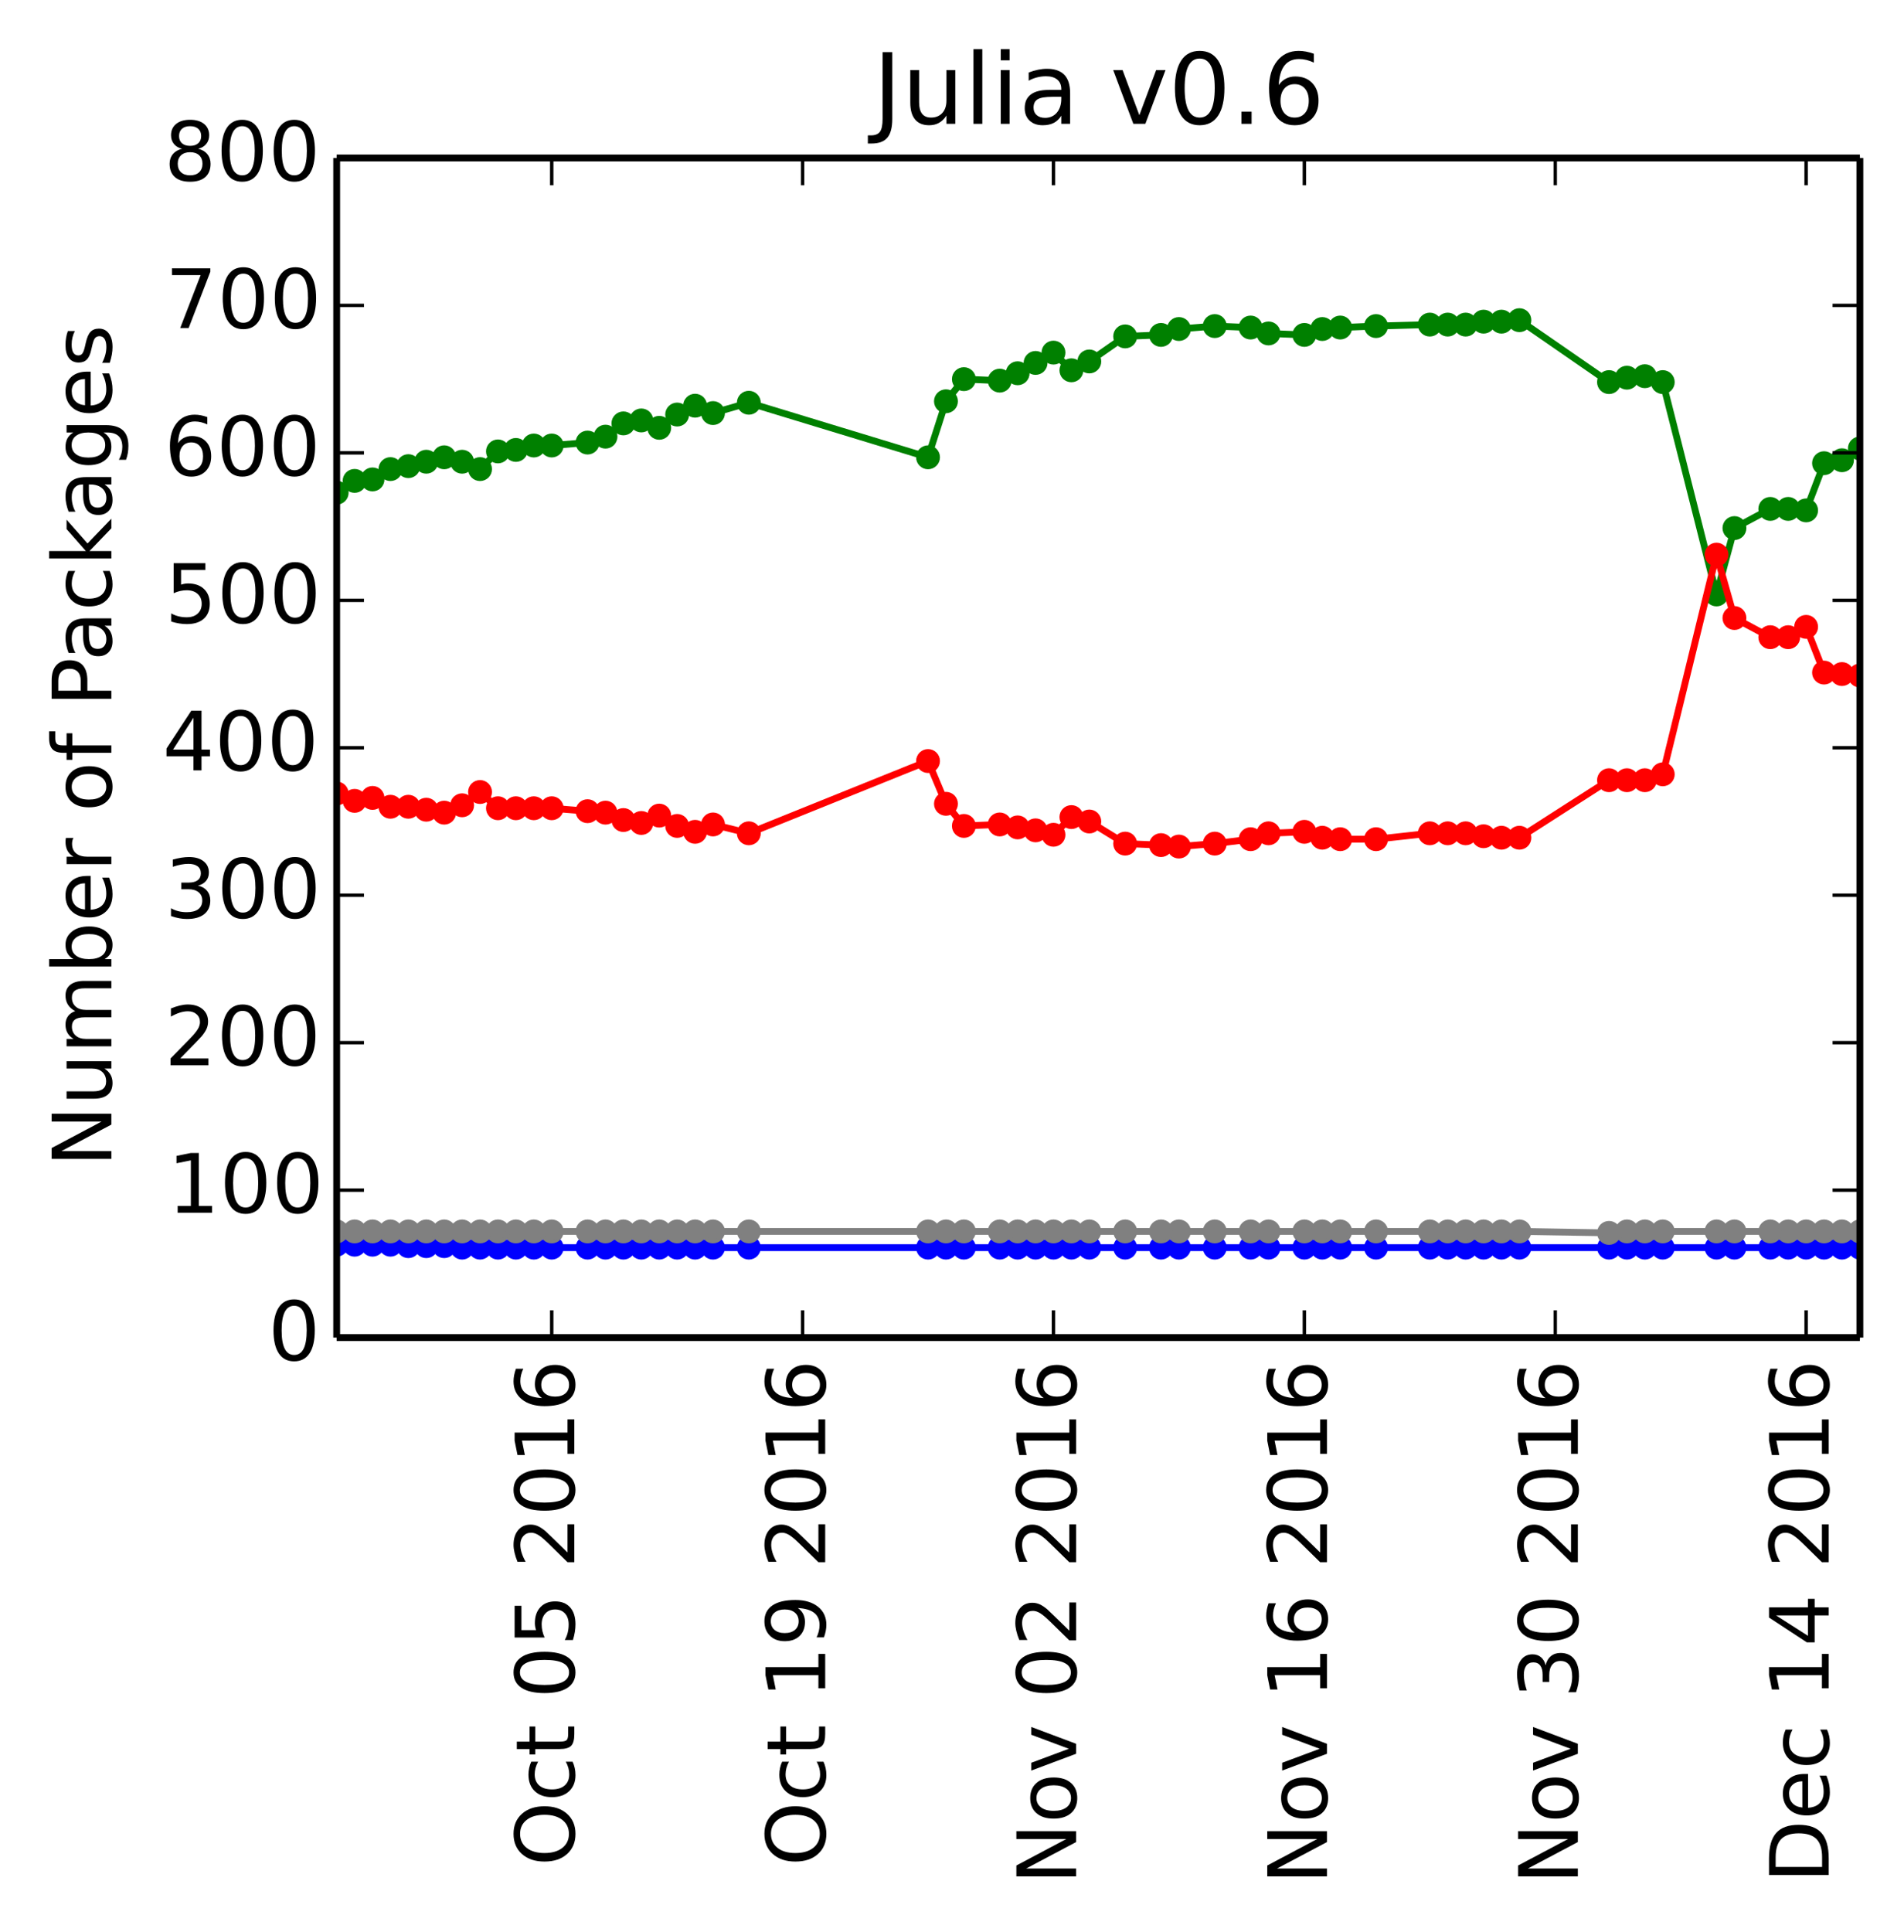 <?xml version="1.0" encoding="utf-8" standalone="no"?>
<!DOCTYPE svg PUBLIC "-//W3C//DTD SVG 1.1//EN"
  "http://www.w3.org/Graphics/SVG/1.1/DTD/svg11.dtd">
<!-- Created with matplotlib (http://matplotlib.org/) -->
<svg height="283pt" version="1.1" viewBox="0 0 279 283" width="279pt" xmlns="http://www.w3.org/2000/svg" xmlns:xlink="http://www.w3.org/1999/xlink">
 <defs>
  <style type="text/css">
*{stroke-linecap:butt;stroke-linejoin:round;}
  </style>
 </defs>
 <g id="figure_1">
  <g id="patch_1">
   <path d="
M0 283.246
L279.735 283.246
L279.735 0
L0 0
z
" style="fill:#ffffff;"/>
  </g>
  <g id="axes_1">
   <g id="patch_2">
    <path d="
M49.335 195.942
L272.535 195.942
L272.535 23.142
L49.335 23.142
z
" style="fill:#ffffff;"/>
   </g>
   <g id="line2d_1"/>
   <g id="line2d_2"/>
   <g id="line2d_3"/>
   <g id="line2d_4"/>
   <g id="line2d_5"/>
   <g id="line2d_6">
    <path clip-path="url(#pa554cd70c2)" d="
M272.535 65.694
L269.909 67.422
L267.283 67.854
L264.657 74.766
L262.031 74.55
L259.406 74.55
L254.154 77.358
L251.528 87.078
L243.65 55.974
L241.024 55.11
L238.399 55.326
L235.773 55.974
L222.643 46.902
L220.017 47.118
L217.391 47.118
L214.766 47.55
L212.14 47.55
L209.514 47.55
L201.636 47.766
L196.384 47.982
L193.759 48.198
L191.133 49.062
L185.881 48.846
L183.255 47.982
L178.003 47.766
L172.751 48.198
L170.126 49.062
L164.874 49.278
L159.622 52.95
L156.996 54.246
L154.37 51.654
L151.744 53.166
L149.119 54.678
L146.493 55.758
L141.241 55.542
L138.615 58.782
L135.989 66.99
L109.73 58.998
L104.479 60.51
L101.853 59.43
L99.227 60.726
L96.601 62.67
L93.975 61.59
L91.349 62.022
L88.723 63.966
L86.097 64.83
L80.846 65.262
L78.22 65.262
L75.594 65.91
L72.968 66.126
L70.342 68.718
L67.716 67.638
L65.09 66.99
L62.464 67.638
L59.839 68.286
L57.213 68.718
L54.587 70.23
L51.961 70.446
L49.335 72.174" style="fill:none;stroke:#008000;stroke-linecap:square;"/>
    <defs>
     <path d="
M0 1.5
C0.398 1.5 0.779 1.342 1.061 1.061
C1.342 0.779 1.5 0.398 1.5 0
C1.5 -0.398 1.342 -0.779 1.061 -1.061
C0.779 -1.342 0.398 -1.5 0 -1.5
C-0.398 -1.5 -0.779 -1.342 -1.061 -1.061
C-1.342 -0.779 -1.5 -0.398 -1.5 0
C-1.5 0.398 -1.342 0.779 -1.061 1.061
C-0.779 1.342 -0.398 1.5 0 1.5
z
" id="mb0b177905e" style="stroke:#008000;stroke-width:0.5;"/>
    </defs>
    <g clip-path="url(#pa554cd70c2)">
     <use style="fill:#008000;stroke:#008000;stroke-width:0.5;" x="272.535" xlink:href="#mb0b177905e" y="65.694"/>
     <use style="fill:#008000;stroke:#008000;stroke-width:0.5;" x="269.909" xlink:href="#mb0b177905e" y="67.422"/>
     <use style="fill:#008000;stroke:#008000;stroke-width:0.5;" x="267.283" xlink:href="#mb0b177905e" y="67.854"/>
     <use style="fill:#008000;stroke:#008000;stroke-width:0.5;" x="264.657" xlink:href="#mb0b177905e" y="74.766"/>
     <use style="fill:#008000;stroke:#008000;stroke-width:0.5;" x="262.031" xlink:href="#mb0b177905e" y="74.55"/>
     <use style="fill:#008000;stroke:#008000;stroke-width:0.5;" x="259.406" xlink:href="#mb0b177905e" y="74.55"/>
     <use style="fill:#008000;stroke:#008000;stroke-width:0.5;" x="254.154" xlink:href="#mb0b177905e" y="77.358"/>
     <use style="fill:#008000;stroke:#008000;stroke-width:0.5;" x="251.528" xlink:href="#mb0b177905e" y="87.078"/>
     <use style="fill:#008000;stroke:#008000;stroke-width:0.5;" x="243.65" xlink:href="#mb0b177905e" y="55.974"/>
     <use style="fill:#008000;stroke:#008000;stroke-width:0.5;" x="241.024" xlink:href="#mb0b177905e" y="55.11"/>
     <use style="fill:#008000;stroke:#008000;stroke-width:0.5;" x="238.399" xlink:href="#mb0b177905e" y="55.326"/>
     <use style="fill:#008000;stroke:#008000;stroke-width:0.5;" x="235.773" xlink:href="#mb0b177905e" y="55.974"/>
     <use style="fill:#008000;stroke:#008000;stroke-width:0.5;" x="222.643" xlink:href="#mb0b177905e" y="46.902"/>
     <use style="fill:#008000;stroke:#008000;stroke-width:0.5;" x="220.017" xlink:href="#mb0b177905e" y="47.118"/>
     <use style="fill:#008000;stroke:#008000;stroke-width:0.5;" x="217.391" xlink:href="#mb0b177905e" y="47.118"/>
     <use style="fill:#008000;stroke:#008000;stroke-width:0.5;" x="214.766" xlink:href="#mb0b177905e" y="47.55"/>
     <use style="fill:#008000;stroke:#008000;stroke-width:0.5;" x="212.14" xlink:href="#mb0b177905e" y="47.55"/>
     <use style="fill:#008000;stroke:#008000;stroke-width:0.5;" x="209.514" xlink:href="#mb0b177905e" y="47.55"/>
     <use style="fill:#008000;stroke:#008000;stroke-width:0.5;" x="201.636" xlink:href="#mb0b177905e" y="47.766"/>
     <use style="fill:#008000;stroke:#008000;stroke-width:0.5;" x="196.384" xlink:href="#mb0b177905e" y="47.982"/>
     <use style="fill:#008000;stroke:#008000;stroke-width:0.5;" x="193.759" xlink:href="#mb0b177905e" y="48.198"/>
     <use style="fill:#008000;stroke:#008000;stroke-width:0.5;" x="191.133" xlink:href="#mb0b177905e" y="49.062"/>
     <use style="fill:#008000;stroke:#008000;stroke-width:0.5;" x="185.881" xlink:href="#mb0b177905e" y="48.846"/>
     <use style="fill:#008000;stroke:#008000;stroke-width:0.5;" x="183.255" xlink:href="#mb0b177905e" y="47.982"/>
     <use style="fill:#008000;stroke:#008000;stroke-width:0.5;" x="178.003" xlink:href="#mb0b177905e" y="47.766"/>
     <use style="fill:#008000;stroke:#008000;stroke-width:0.5;" x="172.751" xlink:href="#mb0b177905e" y="48.198"/>
     <use style="fill:#008000;stroke:#008000;stroke-width:0.5;" x="170.126" xlink:href="#mb0b177905e" y="49.062"/>
     <use style="fill:#008000;stroke:#008000;stroke-width:0.5;" x="164.874" xlink:href="#mb0b177905e" y="49.278"/>
     <use style="fill:#008000;stroke:#008000;stroke-width:0.5;" x="159.622" xlink:href="#mb0b177905e" y="52.95"/>
     <use style="fill:#008000;stroke:#008000;stroke-width:0.5;" x="156.996" xlink:href="#mb0b177905e" y="54.246"/>
     <use style="fill:#008000;stroke:#008000;stroke-width:0.5;" x="154.37" xlink:href="#mb0b177905e" y="51.654"/>
     <use style="fill:#008000;stroke:#008000;stroke-width:0.5;" x="151.744" xlink:href="#mb0b177905e" y="53.166"/>
     <use style="fill:#008000;stroke:#008000;stroke-width:0.5;" x="149.119" xlink:href="#mb0b177905e" y="54.678"/>
     <use style="fill:#008000;stroke:#008000;stroke-width:0.5;" x="146.493" xlink:href="#mb0b177905e" y="55.758"/>
     <use style="fill:#008000;stroke:#008000;stroke-width:0.5;" x="141.241" xlink:href="#mb0b177905e" y="55.542"/>
     <use style="fill:#008000;stroke:#008000;stroke-width:0.5;" x="138.615" xlink:href="#mb0b177905e" y="58.782"/>
     <use style="fill:#008000;stroke:#008000;stroke-width:0.5;" x="135.989" xlink:href="#mb0b177905e" y="66.99"/>
     <use style="fill:#008000;stroke:#008000;stroke-width:0.5;" x="109.73" xlink:href="#mb0b177905e" y="58.998"/>
     <use style="fill:#008000;stroke:#008000;stroke-width:0.5;" x="104.479" xlink:href="#mb0b177905e" y="60.51"/>
     <use style="fill:#008000;stroke:#008000;stroke-width:0.5;" x="101.853" xlink:href="#mb0b177905e" y="59.43"/>
     <use style="fill:#008000;stroke:#008000;stroke-width:0.5;" x="99.227" xlink:href="#mb0b177905e" y="60.726"/>
     <use style="fill:#008000;stroke:#008000;stroke-width:0.5;" x="96.601" xlink:href="#mb0b177905e" y="62.67"/>
     <use style="fill:#008000;stroke:#008000;stroke-width:0.5;" x="93.975" xlink:href="#mb0b177905e" y="61.59"/>
     <use style="fill:#008000;stroke:#008000;stroke-width:0.5;" x="91.349" xlink:href="#mb0b177905e" y="62.022"/>
     <use style="fill:#008000;stroke:#008000;stroke-width:0.5;" x="88.723" xlink:href="#mb0b177905e" y="63.966"/>
     <use style="fill:#008000;stroke:#008000;stroke-width:0.5;" x="86.097" xlink:href="#mb0b177905e" y="64.83"/>
     <use style="fill:#008000;stroke:#008000;stroke-width:0.5;" x="80.846" xlink:href="#mb0b177905e" y="65.262"/>
     <use style="fill:#008000;stroke:#008000;stroke-width:0.5;" x="78.22" xlink:href="#mb0b177905e" y="65.262"/>
     <use style="fill:#008000;stroke:#008000;stroke-width:0.5;" x="75.594" xlink:href="#mb0b177905e" y="65.91"/>
     <use style="fill:#008000;stroke:#008000;stroke-width:0.5;" x="72.968" xlink:href="#mb0b177905e" y="66.126"/>
     <use style="fill:#008000;stroke:#008000;stroke-width:0.5;" x="70.342" xlink:href="#mb0b177905e" y="68.718"/>
     <use style="fill:#008000;stroke:#008000;stroke-width:0.5;" x="67.716" xlink:href="#mb0b177905e" y="67.638"/>
     <use style="fill:#008000;stroke:#008000;stroke-width:0.5;" x="65.09" xlink:href="#mb0b177905e" y="66.99"/>
     <use style="fill:#008000;stroke:#008000;stroke-width:0.5;" x="62.464" xlink:href="#mb0b177905e" y="67.638"/>
     <use style="fill:#008000;stroke:#008000;stroke-width:0.5;" x="59.839" xlink:href="#mb0b177905e" y="68.286"/>
     <use style="fill:#008000;stroke:#008000;stroke-width:0.5;" x="57.213" xlink:href="#mb0b177905e" y="68.718"/>
     <use style="fill:#008000;stroke:#008000;stroke-width:0.5;" x="54.587" xlink:href="#mb0b177905e" y="70.23"/>
     <use style="fill:#008000;stroke:#008000;stroke-width:0.5;" x="51.961" xlink:href="#mb0b177905e" y="70.446"/>
     <use style="fill:#008000;stroke:#008000;stroke-width:0.5;" x="49.335" xlink:href="#mb0b177905e" y="72.174"/>
    </g>
   </g>
   <g id="line2d_7">
    <path clip-path="url(#pa554cd70c2)" d="
M272.535 98.958
L269.909 98.742
L267.283 98.526
L264.657 91.83
L262.031 93.342
L259.406 93.342
L254.154 90.534
L251.528 81.246
L243.65 113.43
L241.024 114.294
L238.399 114.294
L235.773 114.294
L222.643 122.718
L220.017 122.718
L217.391 122.502
L214.766 122.07
L212.14 122.07
L209.514 122.07
L201.636 122.934
L196.384 122.934
L193.759 122.718
L191.133 121.854
L185.881 122.07
L183.255 122.934
L178.003 123.582
L172.751 124.014
L170.126 123.798
L164.874 123.582
L159.622 120.342
L156.996 119.694
L154.37 122.286
L151.744 121.638
L149.119 121.206
L146.493 120.774
L141.241 120.99
L138.615 117.75
L135.989 111.486
L109.73 122.07
L104.479 120.774
L101.853 121.854
L99.227 120.99
L96.601 119.478
L93.975 120.558
L91.349 120.126
L88.723 119.046
L86.097 118.83
L80.846 118.398
L78.22 118.398
L75.594 118.398
L72.968 118.398
L70.342 116.022
L67.716 117.966
L65.09 119.046
L62.464 118.614
L59.839 118.182
L57.213 118.182
L54.587 116.886
L51.961 117.318
L49.335 116.238" style="fill:none;stroke:#ff0000;stroke-linecap:square;"/>
    <defs>
     <path d="
M0 1.5
C0.398 1.5 0.779 1.342 1.061 1.061
C1.342 0.779 1.5 0.398 1.5 0
C1.5 -0.398 1.342 -0.779 1.061 -1.061
C0.779 -1.342 0.398 -1.5 0 -1.5
C-0.398 -1.5 -0.779 -1.342 -1.061 -1.061
C-1.342 -0.779 -1.5 -0.398 -1.5 0
C-1.5 0.398 -1.342 0.779 -1.061 1.061
C-0.779 1.342 -0.398 1.5 0 1.5
z
" id="ma07bdd5909" style="stroke:#ff0000;stroke-width:0.5;"/>
    </defs>
    <g clip-path="url(#pa554cd70c2)">
     <use style="fill:#ff0000;stroke:#ff0000;stroke-width:0.5;" x="272.535" xlink:href="#ma07bdd5909" y="98.958"/>
     <use style="fill:#ff0000;stroke:#ff0000;stroke-width:0.5;" x="269.909" xlink:href="#ma07bdd5909" y="98.742"/>
     <use style="fill:#ff0000;stroke:#ff0000;stroke-width:0.5;" x="267.283" xlink:href="#ma07bdd5909" y="98.526"/>
     <use style="fill:#ff0000;stroke:#ff0000;stroke-width:0.5;" x="264.657" xlink:href="#ma07bdd5909" y="91.83"/>
     <use style="fill:#ff0000;stroke:#ff0000;stroke-width:0.5;" x="262.031" xlink:href="#ma07bdd5909" y="93.342"/>
     <use style="fill:#ff0000;stroke:#ff0000;stroke-width:0.5;" x="259.406" xlink:href="#ma07bdd5909" y="93.342"/>
     <use style="fill:#ff0000;stroke:#ff0000;stroke-width:0.5;" x="254.154" xlink:href="#ma07bdd5909" y="90.534"/>
     <use style="fill:#ff0000;stroke:#ff0000;stroke-width:0.5;" x="251.528" xlink:href="#ma07bdd5909" y="81.246"/>
     <use style="fill:#ff0000;stroke:#ff0000;stroke-width:0.5;" x="243.65" xlink:href="#ma07bdd5909" y="113.43"/>
     <use style="fill:#ff0000;stroke:#ff0000;stroke-width:0.5;" x="241.024" xlink:href="#ma07bdd5909" y="114.294"/>
     <use style="fill:#ff0000;stroke:#ff0000;stroke-width:0.5;" x="238.399" xlink:href="#ma07bdd5909" y="114.294"/>
     <use style="fill:#ff0000;stroke:#ff0000;stroke-width:0.5;" x="235.773" xlink:href="#ma07bdd5909" y="114.294"/>
     <use style="fill:#ff0000;stroke:#ff0000;stroke-width:0.5;" x="222.643" xlink:href="#ma07bdd5909" y="122.718"/>
     <use style="fill:#ff0000;stroke:#ff0000;stroke-width:0.5;" x="220.017" xlink:href="#ma07bdd5909" y="122.718"/>
     <use style="fill:#ff0000;stroke:#ff0000;stroke-width:0.5;" x="217.391" xlink:href="#ma07bdd5909" y="122.502"/>
     <use style="fill:#ff0000;stroke:#ff0000;stroke-width:0.5;" x="214.766" xlink:href="#ma07bdd5909" y="122.07"/>
     <use style="fill:#ff0000;stroke:#ff0000;stroke-width:0.5;" x="212.14" xlink:href="#ma07bdd5909" y="122.07"/>
     <use style="fill:#ff0000;stroke:#ff0000;stroke-width:0.5;" x="209.514" xlink:href="#ma07bdd5909" y="122.07"/>
     <use style="fill:#ff0000;stroke:#ff0000;stroke-width:0.5;" x="201.636" xlink:href="#ma07bdd5909" y="122.934"/>
     <use style="fill:#ff0000;stroke:#ff0000;stroke-width:0.5;" x="196.384" xlink:href="#ma07bdd5909" y="122.934"/>
     <use style="fill:#ff0000;stroke:#ff0000;stroke-width:0.5;" x="193.759" xlink:href="#ma07bdd5909" y="122.718"/>
     <use style="fill:#ff0000;stroke:#ff0000;stroke-width:0.5;" x="191.133" xlink:href="#ma07bdd5909" y="121.854"/>
     <use style="fill:#ff0000;stroke:#ff0000;stroke-width:0.5;" x="185.881" xlink:href="#ma07bdd5909" y="122.07"/>
     <use style="fill:#ff0000;stroke:#ff0000;stroke-width:0.5;" x="183.255" xlink:href="#ma07bdd5909" y="122.934"/>
     <use style="fill:#ff0000;stroke:#ff0000;stroke-width:0.5;" x="178.003" xlink:href="#ma07bdd5909" y="123.582"/>
     <use style="fill:#ff0000;stroke:#ff0000;stroke-width:0.5;" x="172.751" xlink:href="#ma07bdd5909" y="124.014"/>
     <use style="fill:#ff0000;stroke:#ff0000;stroke-width:0.5;" x="170.126" xlink:href="#ma07bdd5909" y="123.798"/>
     <use style="fill:#ff0000;stroke:#ff0000;stroke-width:0.5;" x="164.874" xlink:href="#ma07bdd5909" y="123.582"/>
     <use style="fill:#ff0000;stroke:#ff0000;stroke-width:0.5;" x="159.622" xlink:href="#ma07bdd5909" y="120.342"/>
     <use style="fill:#ff0000;stroke:#ff0000;stroke-width:0.5;" x="156.996" xlink:href="#ma07bdd5909" y="119.694"/>
     <use style="fill:#ff0000;stroke:#ff0000;stroke-width:0.5;" x="154.37" xlink:href="#ma07bdd5909" y="122.286"/>
     <use style="fill:#ff0000;stroke:#ff0000;stroke-width:0.5;" x="151.744" xlink:href="#ma07bdd5909" y="121.638"/>
     <use style="fill:#ff0000;stroke:#ff0000;stroke-width:0.5;" x="149.119" xlink:href="#ma07bdd5909" y="121.206"/>
     <use style="fill:#ff0000;stroke:#ff0000;stroke-width:0.5;" x="146.493" xlink:href="#ma07bdd5909" y="120.774"/>
     <use style="fill:#ff0000;stroke:#ff0000;stroke-width:0.5;" x="141.241" xlink:href="#ma07bdd5909" y="120.99"/>
     <use style="fill:#ff0000;stroke:#ff0000;stroke-width:0.5;" x="138.615" xlink:href="#ma07bdd5909" y="117.75"/>
     <use style="fill:#ff0000;stroke:#ff0000;stroke-width:0.5;" x="135.989" xlink:href="#ma07bdd5909" y="111.486"/>
     <use style="fill:#ff0000;stroke:#ff0000;stroke-width:0.5;" x="109.73" xlink:href="#ma07bdd5909" y="122.07"/>
     <use style="fill:#ff0000;stroke:#ff0000;stroke-width:0.5;" x="104.479" xlink:href="#ma07bdd5909" y="120.774"/>
     <use style="fill:#ff0000;stroke:#ff0000;stroke-width:0.5;" x="101.853" xlink:href="#ma07bdd5909" y="121.854"/>
     <use style="fill:#ff0000;stroke:#ff0000;stroke-width:0.5;" x="99.227" xlink:href="#ma07bdd5909" y="120.99"/>
     <use style="fill:#ff0000;stroke:#ff0000;stroke-width:0.5;" x="96.601" xlink:href="#ma07bdd5909" y="119.478"/>
     <use style="fill:#ff0000;stroke:#ff0000;stroke-width:0.5;" x="93.975" xlink:href="#ma07bdd5909" y="120.558"/>
     <use style="fill:#ff0000;stroke:#ff0000;stroke-width:0.5;" x="91.349" xlink:href="#ma07bdd5909" y="120.126"/>
     <use style="fill:#ff0000;stroke:#ff0000;stroke-width:0.5;" x="88.723" xlink:href="#ma07bdd5909" y="119.046"/>
     <use style="fill:#ff0000;stroke:#ff0000;stroke-width:0.5;" x="86.097" xlink:href="#ma07bdd5909" y="118.83"/>
     <use style="fill:#ff0000;stroke:#ff0000;stroke-width:0.5;" x="80.846" xlink:href="#ma07bdd5909" y="118.398"/>
     <use style="fill:#ff0000;stroke:#ff0000;stroke-width:0.5;" x="78.22" xlink:href="#ma07bdd5909" y="118.398"/>
     <use style="fill:#ff0000;stroke:#ff0000;stroke-width:0.5;" x="75.594" xlink:href="#ma07bdd5909" y="118.398"/>
     <use style="fill:#ff0000;stroke:#ff0000;stroke-width:0.5;" x="72.968" xlink:href="#ma07bdd5909" y="118.398"/>
     <use style="fill:#ff0000;stroke:#ff0000;stroke-width:0.5;" x="70.342" xlink:href="#ma07bdd5909" y="116.022"/>
     <use style="fill:#ff0000;stroke:#ff0000;stroke-width:0.5;" x="67.716" xlink:href="#ma07bdd5909" y="117.966"/>
     <use style="fill:#ff0000;stroke:#ff0000;stroke-width:0.5;" x="65.09" xlink:href="#ma07bdd5909" y="119.046"/>
     <use style="fill:#ff0000;stroke:#ff0000;stroke-width:0.5;" x="62.464" xlink:href="#ma07bdd5909" y="118.614"/>
     <use style="fill:#ff0000;stroke:#ff0000;stroke-width:0.5;" x="59.839" xlink:href="#ma07bdd5909" y="118.182"/>
     <use style="fill:#ff0000;stroke:#ff0000;stroke-width:0.5;" x="57.213" xlink:href="#ma07bdd5909" y="118.182"/>
     <use style="fill:#ff0000;stroke:#ff0000;stroke-width:0.5;" x="54.587" xlink:href="#ma07bdd5909" y="116.886"/>
     <use style="fill:#ff0000;stroke:#ff0000;stroke-width:0.5;" x="51.961" xlink:href="#ma07bdd5909" y="117.318"/>
     <use style="fill:#ff0000;stroke:#ff0000;stroke-width:0.5;" x="49.335" xlink:href="#ma07bdd5909" y="116.238"/>
    </g>
   </g>
   <g id="line2d_8">
    <path clip-path="url(#pa554cd70c2)" d="
M272.535 182.766
L269.909 182.766
L267.283 182.766
L264.657 182.766
L262.031 182.766
L259.406 182.766
L254.154 182.766
L251.528 182.766
L243.65 182.766
L241.024 182.766
L238.399 182.766
L235.773 182.766
L222.643 182.766
L220.017 182.766
L217.391 182.766
L214.766 182.766
L212.14 182.766
L209.514 182.766
L201.636 182.766
L196.384 182.766
L193.759 182.766
L191.133 182.766
L185.881 182.766
L183.255 182.766
L178.003 182.766
L172.751 182.766
L170.126 182.766
L164.874 182.766
L159.622 182.766
L156.996 182.766
L154.37 182.766
L151.744 182.766
L149.119 182.766
L146.493 182.766
L141.241 182.766
L138.615 182.766
L135.989 182.766
L109.73 182.766
L104.479 182.766
L101.853 182.766
L99.227 182.766
L96.601 182.766
L93.975 182.766
L91.349 182.766
L88.723 182.766
L86.097 182.766
L80.846 182.766
L78.22 182.766
L75.594 182.766
L72.968 182.766
L70.342 182.766
L67.716 182.766
L65.09 182.55
L62.464 182.55
L59.839 182.55
L57.213 182.334
L54.587 182.334
L51.961 182.334
L49.335 182.334" style="fill:none;stroke:#0000ff;stroke-linecap:square;"/>
    <defs>
     <path d="
M0 1.5
C0.398 1.5 0.779 1.342 1.061 1.061
C1.342 0.779 1.5 0.398 1.5 0
C1.5 -0.398 1.342 -0.779 1.061 -1.061
C0.779 -1.342 0.398 -1.5 0 -1.5
C-0.398 -1.5 -0.779 -1.342 -1.061 -1.061
C-1.342 -0.779 -1.5 -0.398 -1.5 0
C-1.5 0.398 -1.342 0.779 -1.061 1.061
C-0.779 1.342 -0.398 1.5 0 1.5
z
" id="m76a7ce5b4a" style="stroke:#0000ff;stroke-width:0.5;"/>
    </defs>
    <g clip-path="url(#pa554cd70c2)">
     <use style="fill:#0000ff;stroke:#0000ff;stroke-width:0.5;" x="272.535" xlink:href="#m76a7ce5b4a" y="182.766"/>
     <use style="fill:#0000ff;stroke:#0000ff;stroke-width:0.5;" x="269.909" xlink:href="#m76a7ce5b4a" y="182.766"/>
     <use style="fill:#0000ff;stroke:#0000ff;stroke-width:0.5;" x="267.283" xlink:href="#m76a7ce5b4a" y="182.766"/>
     <use style="fill:#0000ff;stroke:#0000ff;stroke-width:0.5;" x="264.657" xlink:href="#m76a7ce5b4a" y="182.766"/>
     <use style="fill:#0000ff;stroke:#0000ff;stroke-width:0.5;" x="262.031" xlink:href="#m76a7ce5b4a" y="182.766"/>
     <use style="fill:#0000ff;stroke:#0000ff;stroke-width:0.5;" x="259.406" xlink:href="#m76a7ce5b4a" y="182.766"/>
     <use style="fill:#0000ff;stroke:#0000ff;stroke-width:0.5;" x="254.154" xlink:href="#m76a7ce5b4a" y="182.766"/>
     <use style="fill:#0000ff;stroke:#0000ff;stroke-width:0.5;" x="251.528" xlink:href="#m76a7ce5b4a" y="182.766"/>
     <use style="fill:#0000ff;stroke:#0000ff;stroke-width:0.5;" x="243.65" xlink:href="#m76a7ce5b4a" y="182.766"/>
     <use style="fill:#0000ff;stroke:#0000ff;stroke-width:0.5;" x="241.024" xlink:href="#m76a7ce5b4a" y="182.766"/>
     <use style="fill:#0000ff;stroke:#0000ff;stroke-width:0.5;" x="238.399" xlink:href="#m76a7ce5b4a" y="182.766"/>
     <use style="fill:#0000ff;stroke:#0000ff;stroke-width:0.5;" x="235.773" xlink:href="#m76a7ce5b4a" y="182.766"/>
     <use style="fill:#0000ff;stroke:#0000ff;stroke-width:0.5;" x="222.643" xlink:href="#m76a7ce5b4a" y="182.766"/>
     <use style="fill:#0000ff;stroke:#0000ff;stroke-width:0.5;" x="220.017" xlink:href="#m76a7ce5b4a" y="182.766"/>
     <use style="fill:#0000ff;stroke:#0000ff;stroke-width:0.5;" x="217.391" xlink:href="#m76a7ce5b4a" y="182.766"/>
     <use style="fill:#0000ff;stroke:#0000ff;stroke-width:0.5;" x="214.766" xlink:href="#m76a7ce5b4a" y="182.766"/>
     <use style="fill:#0000ff;stroke:#0000ff;stroke-width:0.5;" x="212.14" xlink:href="#m76a7ce5b4a" y="182.766"/>
     <use style="fill:#0000ff;stroke:#0000ff;stroke-width:0.5;" x="209.514" xlink:href="#m76a7ce5b4a" y="182.766"/>
     <use style="fill:#0000ff;stroke:#0000ff;stroke-width:0.5;" x="201.636" xlink:href="#m76a7ce5b4a" y="182.766"/>
     <use style="fill:#0000ff;stroke:#0000ff;stroke-width:0.5;" x="196.384" xlink:href="#m76a7ce5b4a" y="182.766"/>
     <use style="fill:#0000ff;stroke:#0000ff;stroke-width:0.5;" x="193.759" xlink:href="#m76a7ce5b4a" y="182.766"/>
     <use style="fill:#0000ff;stroke:#0000ff;stroke-width:0.5;" x="191.133" xlink:href="#m76a7ce5b4a" y="182.766"/>
     <use style="fill:#0000ff;stroke:#0000ff;stroke-width:0.5;" x="185.881" xlink:href="#m76a7ce5b4a" y="182.766"/>
     <use style="fill:#0000ff;stroke:#0000ff;stroke-width:0.5;" x="183.255" xlink:href="#m76a7ce5b4a" y="182.766"/>
     <use style="fill:#0000ff;stroke:#0000ff;stroke-width:0.5;" x="178.003" xlink:href="#m76a7ce5b4a" y="182.766"/>
     <use style="fill:#0000ff;stroke:#0000ff;stroke-width:0.5;" x="172.751" xlink:href="#m76a7ce5b4a" y="182.766"/>
     <use style="fill:#0000ff;stroke:#0000ff;stroke-width:0.5;" x="170.126" xlink:href="#m76a7ce5b4a" y="182.766"/>
     <use style="fill:#0000ff;stroke:#0000ff;stroke-width:0.5;" x="164.874" xlink:href="#m76a7ce5b4a" y="182.766"/>
     <use style="fill:#0000ff;stroke:#0000ff;stroke-width:0.5;" x="159.622" xlink:href="#m76a7ce5b4a" y="182.766"/>
     <use style="fill:#0000ff;stroke:#0000ff;stroke-width:0.5;" x="156.996" xlink:href="#m76a7ce5b4a" y="182.766"/>
     <use style="fill:#0000ff;stroke:#0000ff;stroke-width:0.5;" x="154.37" xlink:href="#m76a7ce5b4a" y="182.766"/>
     <use style="fill:#0000ff;stroke:#0000ff;stroke-width:0.5;" x="151.744" xlink:href="#m76a7ce5b4a" y="182.766"/>
     <use style="fill:#0000ff;stroke:#0000ff;stroke-width:0.5;" x="149.119" xlink:href="#m76a7ce5b4a" y="182.766"/>
     <use style="fill:#0000ff;stroke:#0000ff;stroke-width:0.5;" x="146.493" xlink:href="#m76a7ce5b4a" y="182.766"/>
     <use style="fill:#0000ff;stroke:#0000ff;stroke-width:0.5;" x="141.241" xlink:href="#m76a7ce5b4a" y="182.766"/>
     <use style="fill:#0000ff;stroke:#0000ff;stroke-width:0.5;" x="138.615" xlink:href="#m76a7ce5b4a" y="182.766"/>
     <use style="fill:#0000ff;stroke:#0000ff;stroke-width:0.5;" x="135.989" xlink:href="#m76a7ce5b4a" y="182.766"/>
     <use style="fill:#0000ff;stroke:#0000ff;stroke-width:0.5;" x="109.73" xlink:href="#m76a7ce5b4a" y="182.766"/>
     <use style="fill:#0000ff;stroke:#0000ff;stroke-width:0.5;" x="104.479" xlink:href="#m76a7ce5b4a" y="182.766"/>
     <use style="fill:#0000ff;stroke:#0000ff;stroke-width:0.5;" x="101.853" xlink:href="#m76a7ce5b4a" y="182.766"/>
     <use style="fill:#0000ff;stroke:#0000ff;stroke-width:0.5;" x="99.227" xlink:href="#m76a7ce5b4a" y="182.766"/>
     <use style="fill:#0000ff;stroke:#0000ff;stroke-width:0.5;" x="96.601" xlink:href="#m76a7ce5b4a" y="182.766"/>
     <use style="fill:#0000ff;stroke:#0000ff;stroke-width:0.5;" x="93.975" xlink:href="#m76a7ce5b4a" y="182.766"/>
     <use style="fill:#0000ff;stroke:#0000ff;stroke-width:0.5;" x="91.349" xlink:href="#m76a7ce5b4a" y="182.766"/>
     <use style="fill:#0000ff;stroke:#0000ff;stroke-width:0.5;" x="88.723" xlink:href="#m76a7ce5b4a" y="182.766"/>
     <use style="fill:#0000ff;stroke:#0000ff;stroke-width:0.5;" x="86.097" xlink:href="#m76a7ce5b4a" y="182.766"/>
     <use style="fill:#0000ff;stroke:#0000ff;stroke-width:0.5;" x="80.846" xlink:href="#m76a7ce5b4a" y="182.766"/>
     <use style="fill:#0000ff;stroke:#0000ff;stroke-width:0.5;" x="78.22" xlink:href="#m76a7ce5b4a" y="182.766"/>
     <use style="fill:#0000ff;stroke:#0000ff;stroke-width:0.5;" x="75.594" xlink:href="#m76a7ce5b4a" y="182.766"/>
     <use style="fill:#0000ff;stroke:#0000ff;stroke-width:0.5;" x="72.968" xlink:href="#m76a7ce5b4a" y="182.766"/>
     <use style="fill:#0000ff;stroke:#0000ff;stroke-width:0.5;" x="70.342" xlink:href="#m76a7ce5b4a" y="182.766"/>
     <use style="fill:#0000ff;stroke:#0000ff;stroke-width:0.5;" x="67.716" xlink:href="#m76a7ce5b4a" y="182.766"/>
     <use style="fill:#0000ff;stroke:#0000ff;stroke-width:0.5;" x="65.09" xlink:href="#m76a7ce5b4a" y="182.55"/>
     <use style="fill:#0000ff;stroke:#0000ff;stroke-width:0.5;" x="62.464" xlink:href="#m76a7ce5b4a" y="182.55"/>
     <use style="fill:#0000ff;stroke:#0000ff;stroke-width:0.5;" x="59.839" xlink:href="#m76a7ce5b4a" y="182.55"/>
     <use style="fill:#0000ff;stroke:#0000ff;stroke-width:0.5;" x="57.213" xlink:href="#m76a7ce5b4a" y="182.334"/>
     <use style="fill:#0000ff;stroke:#0000ff;stroke-width:0.5;" x="54.587" xlink:href="#m76a7ce5b4a" y="182.334"/>
     <use style="fill:#0000ff;stroke:#0000ff;stroke-width:0.5;" x="51.961" xlink:href="#m76a7ce5b4a" y="182.334"/>
     <use style="fill:#0000ff;stroke:#0000ff;stroke-width:0.5;" x="49.335" xlink:href="#m76a7ce5b4a" y="182.334"/>
    </g>
   </g>
   <g id="line2d_9">
    <path clip-path="url(#pa554cd70c2)" d="
M272.535 180.39
L269.909 180.39
L267.283 180.39
L264.657 180.39
L262.031 180.39
L259.406 180.39
L254.154 180.39
L251.528 180.39
L243.65 180.39
L241.024 180.39
L238.399 180.39
L235.773 180.606
L222.643 180.39
L220.017 180.39
L217.391 180.39
L214.766 180.39
L212.14 180.39
L209.514 180.39
L201.636 180.39
L196.384 180.39
L193.759 180.39
L191.133 180.39
L185.881 180.39
L183.255 180.39
L178.003 180.39
L172.751 180.39
L170.126 180.39
L164.874 180.39
L159.622 180.39
L156.996 180.39
L154.37 180.39
L151.744 180.39
L149.119 180.39
L146.493 180.39
L141.241 180.39
L138.615 180.39
L135.989 180.39
L109.73 180.39
L104.479 180.39
L101.853 180.39
L99.227 180.39
L96.601 180.39
L93.975 180.39
L91.349 180.39
L88.723 180.39
L86.097 180.39
L80.846 180.39
L78.22 180.39
L75.594 180.39
L72.968 180.39
L70.342 180.39
L67.716 180.39
L65.09 180.39
L62.464 180.39
L59.839 180.39
L57.213 180.39
L54.587 180.39
L51.961 180.39
L49.335 180.39" style="fill:none;stroke:#808080;stroke-linecap:square;"/>
    <defs>
     <path d="
M0 1.5
C0.398 1.5 0.779 1.342 1.061 1.061
C1.342 0.779 1.5 0.398 1.5 0
C1.5 -0.398 1.342 -0.779 1.061 -1.061
C0.779 -1.342 0.398 -1.5 0 -1.5
C-0.398 -1.5 -0.779 -1.342 -1.061 -1.061
C-1.342 -0.779 -1.5 -0.398 -1.5 0
C-1.5 0.398 -1.342 0.779 -1.061 1.061
C-0.779 1.342 -0.398 1.5 0 1.5
z
" id="m008e8825d0" style="stroke:#808080;stroke-width:0.5;"/>
    </defs>
    <g clip-path="url(#pa554cd70c2)">
     <use style="fill:#808080;stroke:#808080;stroke-width:0.5;" x="272.535" xlink:href="#m008e8825d0" y="180.39"/>
     <use style="fill:#808080;stroke:#808080;stroke-width:0.5;" x="269.909" xlink:href="#m008e8825d0" y="180.39"/>
     <use style="fill:#808080;stroke:#808080;stroke-width:0.5;" x="267.283" xlink:href="#m008e8825d0" y="180.39"/>
     <use style="fill:#808080;stroke:#808080;stroke-width:0.5;" x="264.657" xlink:href="#m008e8825d0" y="180.39"/>
     <use style="fill:#808080;stroke:#808080;stroke-width:0.5;" x="262.031" xlink:href="#m008e8825d0" y="180.39"/>
     <use style="fill:#808080;stroke:#808080;stroke-width:0.5;" x="259.406" xlink:href="#m008e8825d0" y="180.39"/>
     <use style="fill:#808080;stroke:#808080;stroke-width:0.5;" x="254.154" xlink:href="#m008e8825d0" y="180.39"/>
     <use style="fill:#808080;stroke:#808080;stroke-width:0.5;" x="251.528" xlink:href="#m008e8825d0" y="180.39"/>
     <use style="fill:#808080;stroke:#808080;stroke-width:0.5;" x="243.65" xlink:href="#m008e8825d0" y="180.39"/>
     <use style="fill:#808080;stroke:#808080;stroke-width:0.5;" x="241.024" xlink:href="#m008e8825d0" y="180.39"/>
     <use style="fill:#808080;stroke:#808080;stroke-width:0.5;" x="238.399" xlink:href="#m008e8825d0" y="180.39"/>
     <use style="fill:#808080;stroke:#808080;stroke-width:0.5;" x="235.773" xlink:href="#m008e8825d0" y="180.606"/>
     <use style="fill:#808080;stroke:#808080;stroke-width:0.5;" x="222.643" xlink:href="#m008e8825d0" y="180.39"/>
     <use style="fill:#808080;stroke:#808080;stroke-width:0.5;" x="220.017" xlink:href="#m008e8825d0" y="180.39"/>
     <use style="fill:#808080;stroke:#808080;stroke-width:0.5;" x="217.391" xlink:href="#m008e8825d0" y="180.39"/>
     <use style="fill:#808080;stroke:#808080;stroke-width:0.5;" x="214.766" xlink:href="#m008e8825d0" y="180.39"/>
     <use style="fill:#808080;stroke:#808080;stroke-width:0.5;" x="212.14" xlink:href="#m008e8825d0" y="180.39"/>
     <use style="fill:#808080;stroke:#808080;stroke-width:0.5;" x="209.514" xlink:href="#m008e8825d0" y="180.39"/>
     <use style="fill:#808080;stroke:#808080;stroke-width:0.5;" x="201.636" xlink:href="#m008e8825d0" y="180.39"/>
     <use style="fill:#808080;stroke:#808080;stroke-width:0.5;" x="196.384" xlink:href="#m008e8825d0" y="180.39"/>
     <use style="fill:#808080;stroke:#808080;stroke-width:0.5;" x="193.759" xlink:href="#m008e8825d0" y="180.39"/>
     <use style="fill:#808080;stroke:#808080;stroke-width:0.5;" x="191.133" xlink:href="#m008e8825d0" y="180.39"/>
     <use style="fill:#808080;stroke:#808080;stroke-width:0.5;" x="185.881" xlink:href="#m008e8825d0" y="180.39"/>
     <use style="fill:#808080;stroke:#808080;stroke-width:0.5;" x="183.255" xlink:href="#m008e8825d0" y="180.39"/>
     <use style="fill:#808080;stroke:#808080;stroke-width:0.5;" x="178.003" xlink:href="#m008e8825d0" y="180.39"/>
     <use style="fill:#808080;stroke:#808080;stroke-width:0.5;" x="172.751" xlink:href="#m008e8825d0" y="180.39"/>
     <use style="fill:#808080;stroke:#808080;stroke-width:0.5;" x="170.126" xlink:href="#m008e8825d0" y="180.39"/>
     <use style="fill:#808080;stroke:#808080;stroke-width:0.5;" x="164.874" xlink:href="#m008e8825d0" y="180.39"/>
     <use style="fill:#808080;stroke:#808080;stroke-width:0.5;" x="159.622" xlink:href="#m008e8825d0" y="180.39"/>
     <use style="fill:#808080;stroke:#808080;stroke-width:0.5;" x="156.996" xlink:href="#m008e8825d0" y="180.39"/>
     <use style="fill:#808080;stroke:#808080;stroke-width:0.5;" x="154.37" xlink:href="#m008e8825d0" y="180.39"/>
     <use style="fill:#808080;stroke:#808080;stroke-width:0.5;" x="151.744" xlink:href="#m008e8825d0" y="180.39"/>
     <use style="fill:#808080;stroke:#808080;stroke-width:0.5;" x="149.119" xlink:href="#m008e8825d0" y="180.39"/>
     <use style="fill:#808080;stroke:#808080;stroke-width:0.5;" x="146.493" xlink:href="#m008e8825d0" y="180.39"/>
     <use style="fill:#808080;stroke:#808080;stroke-width:0.5;" x="141.241" xlink:href="#m008e8825d0" y="180.39"/>
     <use style="fill:#808080;stroke:#808080;stroke-width:0.5;" x="138.615" xlink:href="#m008e8825d0" y="180.39"/>
     <use style="fill:#808080;stroke:#808080;stroke-width:0.5;" x="135.989" xlink:href="#m008e8825d0" y="180.39"/>
     <use style="fill:#808080;stroke:#808080;stroke-width:0.5;" x="109.73" xlink:href="#m008e8825d0" y="180.39"/>
     <use style="fill:#808080;stroke:#808080;stroke-width:0.5;" x="104.479" xlink:href="#m008e8825d0" y="180.39"/>
     <use style="fill:#808080;stroke:#808080;stroke-width:0.5;" x="101.853" xlink:href="#m008e8825d0" y="180.39"/>
     <use style="fill:#808080;stroke:#808080;stroke-width:0.5;" x="99.227" xlink:href="#m008e8825d0" y="180.39"/>
     <use style="fill:#808080;stroke:#808080;stroke-width:0.5;" x="96.601" xlink:href="#m008e8825d0" y="180.39"/>
     <use style="fill:#808080;stroke:#808080;stroke-width:0.5;" x="93.975" xlink:href="#m008e8825d0" y="180.39"/>
     <use style="fill:#808080;stroke:#808080;stroke-width:0.5;" x="91.349" xlink:href="#m008e8825d0" y="180.39"/>
     <use style="fill:#808080;stroke:#808080;stroke-width:0.5;" x="88.723" xlink:href="#m008e8825d0" y="180.39"/>
     <use style="fill:#808080;stroke:#808080;stroke-width:0.5;" x="86.097" xlink:href="#m008e8825d0" y="180.39"/>
     <use style="fill:#808080;stroke:#808080;stroke-width:0.5;" x="80.846" xlink:href="#m008e8825d0" y="180.39"/>
     <use style="fill:#808080;stroke:#808080;stroke-width:0.5;" x="78.22" xlink:href="#m008e8825d0" y="180.39"/>
     <use style="fill:#808080;stroke:#808080;stroke-width:0.5;" x="75.594" xlink:href="#m008e8825d0" y="180.39"/>
     <use style="fill:#808080;stroke:#808080;stroke-width:0.5;" x="72.968" xlink:href="#m008e8825d0" y="180.39"/>
     <use style="fill:#808080;stroke:#808080;stroke-width:0.5;" x="70.342" xlink:href="#m008e8825d0" y="180.39"/>
     <use style="fill:#808080;stroke:#808080;stroke-width:0.5;" x="67.716" xlink:href="#m008e8825d0" y="180.39"/>
     <use style="fill:#808080;stroke:#808080;stroke-width:0.5;" x="65.09" xlink:href="#m008e8825d0" y="180.39"/>
     <use style="fill:#808080;stroke:#808080;stroke-width:0.5;" x="62.464" xlink:href="#m008e8825d0" y="180.39"/>
     <use style="fill:#808080;stroke:#808080;stroke-width:0.5;" x="59.839" xlink:href="#m008e8825d0" y="180.39"/>
     <use style="fill:#808080;stroke:#808080;stroke-width:0.5;" x="57.213" xlink:href="#m008e8825d0" y="180.39"/>
     <use style="fill:#808080;stroke:#808080;stroke-width:0.5;" x="54.587" xlink:href="#m008e8825d0" y="180.39"/>
     <use style="fill:#808080;stroke:#808080;stroke-width:0.5;" x="51.961" xlink:href="#m008e8825d0" y="180.39"/>
     <use style="fill:#808080;stroke:#808080;stroke-width:0.5;" x="49.335" xlink:href="#m008e8825d0" y="180.39"/>
    </g>
   </g>
   <g id="matplotlib.axis_1">
    <g id="xtick_1">
     <g id="line2d_10">
      <defs>
       <path d="
M0 0
L0 -4" id="m93b0483c22" style="stroke:#000000;stroke-width:0.5;"/>
      </defs>
      <g>
       <use style="stroke:#000000;stroke-width:0.5;" x="80.846" xlink:href="#m93b0483c22" y="195.942"/>
      </g>
     </g>
     <g id="line2d_11">
      <defs>
       <path d="
M0 0
L0 4" id="m741efc42ff" style="stroke:#000000;stroke-width:0.5;"/>
      </defs>
      <g>
       <use style="stroke:#000000;stroke-width:0.5;" x="80.846" xlink:href="#m741efc42ff" y="23.142"/>
      </g>
     </g>
     <g id="text_1">
      <!-- Oct 05 2016 -->
      <defs>
       <path d="
M39.406 66.219
Q28.656 66.219 22.328 58.203
Q16.016 50.203 16.016 36.375
Q16.016 22.609 22.328 14.594
Q28.656 6.594 39.406 6.594
Q50.141 6.594 56.422 14.594
Q62.703 22.609 62.703 36.375
Q62.703 50.203 56.422 58.203
Q50.141 66.219 39.406 66.219
M39.406 74.219
Q54.734 74.219 63.906 63.938
Q73.094 53.656 73.094 36.375
Q73.094 19.141 63.906 8.859
Q54.734 -1.422 39.406 -1.422
Q24.031 -1.422 14.812 8.828
Q5.609 19.094 5.609 36.375
Q5.609 53.656 14.812 63.938
Q24.031 74.219 39.406 74.219" id="DejaVuSans-4f"/>
       <path d="
M12.406 8.297
L28.516 8.297
L28.516 63.922
L10.984 60.406
L10.984 69.391
L28.422 72.906
L38.281 72.906
L38.281 8.297
L54.391 8.297
L54.391 0
L12.406 0
z
" id="DejaVuSans-31"/>
       <path d="
M31.781 66.406
Q24.172 66.406 20.328 58.906
Q16.5 51.422 16.5 36.375
Q16.5 21.391 20.328 13.891
Q24.172 6.391 31.781 6.391
Q39.453 6.391 43.281 13.891
Q47.125 21.391 47.125 36.375
Q47.125 51.422 43.281 58.906
Q39.453 66.406 31.781 66.406
M31.781 74.219
Q44.047 74.219 50.516 64.516
Q56.984 54.828 56.984 36.375
Q56.984 17.969 50.516 8.266
Q44.047 -1.422 31.781 -1.422
Q19.531 -1.422 13.062 8.266
Q6.594 17.969 6.594 36.375
Q6.594 54.828 13.062 64.516
Q19.531 74.219 31.781 74.219" id="DejaVuSans-30"/>
       <path id="DejaVuSans-20"/>
       <path d="
M19.188 8.297
L53.609 8.297
L53.609 0
L7.328 0
L7.328 8.297
Q12.938 14.109 22.625 23.891
Q32.328 33.688 34.812 36.531
Q39.547 41.844 41.422 45.531
Q43.312 49.219 43.312 52.781
Q43.312 58.594 39.234 62.25
Q35.156 65.922 28.609 65.922
Q23.969 65.922 18.812 64.312
Q13.672 62.703 7.812 59.422
L7.812 69.391
Q13.766 71.781 18.938 73
Q24.125 74.219 28.422 74.219
Q39.75 74.219 46.484 68.547
Q53.219 62.891 53.219 53.422
Q53.219 48.922 51.531 44.891
Q49.859 40.875 45.406 35.406
Q44.188 33.984 37.641 27.219
Q31.109 20.453 19.188 8.297" id="DejaVuSans-32"/>
       <path d="
M10.797 72.906
L49.516 72.906
L49.516 64.594
L19.828 64.594
L19.828 46.734
Q21.969 47.469 24.109 47.828
Q26.266 48.188 28.422 48.188
Q40.625 48.188 47.75 41.5
Q54.891 34.812 54.891 23.391
Q54.891 11.625 47.562 5.094
Q40.234 -1.422 26.906 -1.422
Q22.312 -1.422 17.547 -0.641
Q12.797 0.141 7.719 1.703
L7.719 11.625
Q12.109 9.234 16.797 8.062
Q21.484 6.891 26.703 6.891
Q35.156 6.891 40.078 11.328
Q45.016 15.766 45.016 23.391
Q45.016 31 40.078 35.438
Q35.156 39.891 26.703 39.891
Q22.75 39.891 18.812 39.016
Q14.891 38.141 10.797 36.281
z
" id="DejaVuSans-35"/>
       <path d="
M33.016 40.375
Q26.375 40.375 22.484 35.828
Q18.609 31.297 18.609 23.391
Q18.609 15.531 22.484 10.953
Q26.375 6.391 33.016 6.391
Q39.656 6.391 43.531 10.953
Q47.406 15.531 47.406 23.391
Q47.406 31.297 43.531 35.828
Q39.656 40.375 33.016 40.375
M52.594 71.297
L52.594 62.312
Q48.875 64.062 45.094 64.984
Q41.312 65.922 37.594 65.922
Q27.828 65.922 22.672 59.328
Q17.531 52.734 16.797 39.406
Q19.672 43.656 24.016 45.922
Q28.375 48.188 33.594 48.188
Q44.578 48.188 50.953 41.516
Q57.328 34.859 57.328 23.391
Q57.328 12.156 50.688 5.359
Q44.047 -1.422 33.016 -1.422
Q20.359 -1.422 13.672 8.266
Q6.984 17.969 6.984 36.375
Q6.984 53.656 15.188 63.938
Q23.391 74.219 37.203 74.219
Q40.922 74.219 44.703 73.484
Q48.484 72.75 52.594 71.297" id="DejaVuSans-36"/>
       <path d="
M18.312 70.219
L18.312 54.688
L36.812 54.688
L36.812 47.703
L18.312 47.703
L18.312 18.016
Q18.312 11.328 20.141 9.422
Q21.969 7.516 27.594 7.516
L36.812 7.516
L36.812 0
L27.594 0
Q17.188 0 13.234 3.875
Q9.281 7.766 9.281 18.016
L9.281 47.703
L2.688 47.703
L2.688 54.688
L9.281 54.688
L9.281 70.219
z
" id="DejaVuSans-74"/>
       <path d="
M48.781 52.594
L48.781 44.188
Q44.969 46.297 41.141 47.344
Q37.312 48.391 33.406 48.391
Q24.656 48.391 19.812 42.844
Q14.984 37.312 14.984 27.297
Q14.984 17.281 19.812 11.734
Q24.656 6.203 33.406 6.203
Q37.312 6.203 41.141 7.25
Q44.969 8.297 48.781 10.406
L48.781 2.094
Q45.016 0.344 40.984 -0.531
Q36.969 -1.422 32.422 -1.422
Q20.062 -1.422 12.781 6.344
Q5.516 14.109 5.516 27.297
Q5.516 40.672 12.859 48.328
Q20.219 56 33.016 56
Q37.156 56 41.109 55.141
Q45.062 54.297 48.781 52.594" id="DejaVuSans-63"/>
      </defs>
      <g transform="translate(84.157 273.372)rotate(-90.0)scale(0.12 -0.12)">
       <use xlink:href="#DejaVuSans-4f"/>
       <use x="78.711" xlink:href="#DejaVuSans-63"/>
       <use x="133.691" xlink:href="#DejaVuSans-74"/>
       <use x="172.9" xlink:href="#DejaVuSans-20"/>
       <use x="204.688" xlink:href="#DejaVuSans-30"/>
       <use x="268.311" xlink:href="#DejaVuSans-35"/>
       <use x="331.934" xlink:href="#DejaVuSans-20"/>
       <use x="363.721" xlink:href="#DejaVuSans-32"/>
       <use x="427.344" xlink:href="#DejaVuSans-30"/>
       <use x="490.967" xlink:href="#DejaVuSans-31"/>
       <use x="554.59" xlink:href="#DejaVuSans-36"/>
      </g>
     </g>
    </g>
    <g id="xtick_2">
     <g id="line2d_12">
      <g>
       <use style="stroke:#000000;stroke-width:0.5;" x="117.608" xlink:href="#m93b0483c22" y="195.942"/>
      </g>
     </g>
     <g id="line2d_13">
      <g>
       <use style="stroke:#000000;stroke-width:0.5;" x="117.608" xlink:href="#m741efc42ff" y="23.142"/>
      </g>
     </g>
     <g id="text_2">
      <!-- Oct 19 2016 -->
      <defs>
       <path d="
M10.984 1.516
L10.984 10.5
Q14.703 8.734 18.5 7.812
Q22.312 6.891 25.984 6.891
Q35.75 6.891 40.891 13.453
Q46.047 20.016 46.781 33.406
Q43.953 29.203 39.594 26.953
Q35.25 24.703 29.984 24.703
Q19.047 24.703 12.672 31.312
Q6.297 37.938 6.297 49.422
Q6.297 60.641 12.938 67.422
Q19.578 74.219 30.609 74.219
Q43.266 74.219 49.922 64.516
Q56.594 54.828 56.594 36.375
Q56.594 19.141 48.406 8.859
Q40.234 -1.422 26.422 -1.422
Q22.703 -1.422 18.891 -0.688
Q15.094 0.047 10.984 1.516
M30.609 32.422
Q37.25 32.422 41.125 36.953
Q45.016 41.5 45.016 49.422
Q45.016 57.281 41.125 61.844
Q37.25 66.406 30.609 66.406
Q23.969 66.406 20.094 61.844
Q16.219 57.281 16.219 49.422
Q16.219 41.5 20.094 36.953
Q23.969 32.422 30.609 32.422" id="DejaVuSans-39"/>
      </defs>
      <g transform="translate(120.919 273.372)rotate(-90.0)scale(0.12 -0.12)">
       <use xlink:href="#DejaVuSans-4f"/>
       <use x="78.711" xlink:href="#DejaVuSans-63"/>
       <use x="133.691" xlink:href="#DejaVuSans-74"/>
       <use x="172.9" xlink:href="#DejaVuSans-20"/>
       <use x="204.688" xlink:href="#DejaVuSans-31"/>
       <use x="268.311" xlink:href="#DejaVuSans-39"/>
       <use x="331.934" xlink:href="#DejaVuSans-20"/>
       <use x="363.721" xlink:href="#DejaVuSans-32"/>
       <use x="427.344" xlink:href="#DejaVuSans-30"/>
       <use x="490.967" xlink:href="#DejaVuSans-31"/>
       <use x="554.59" xlink:href="#DejaVuSans-36"/>
      </g>
     </g>
    </g>
    <g id="xtick_3">
     <g id="line2d_14">
      <g>
       <use style="stroke:#000000;stroke-width:0.5;" x="154.37" xlink:href="#m93b0483c22" y="195.942"/>
      </g>
     </g>
     <g id="line2d_15">
      <g>
       <use style="stroke:#000000;stroke-width:0.5;" x="154.37" xlink:href="#m741efc42ff" y="23.142"/>
      </g>
     </g>
     <g id="text_3">
      <!-- Nov 02 2016 -->
      <defs>
       <path d="
M30.609 48.391
Q23.391 48.391 19.188 42.75
Q14.984 37.109 14.984 27.297
Q14.984 17.484 19.156 11.844
Q23.344 6.203 30.609 6.203
Q37.797 6.203 41.984 11.859
Q46.188 17.531 46.188 27.297
Q46.188 37.016 41.984 42.703
Q37.797 48.391 30.609 48.391
M30.609 56
Q42.328 56 49.016 48.375
Q55.719 40.766 55.719 27.297
Q55.719 13.875 49.016 6.219
Q42.328 -1.422 30.609 -1.422
Q18.844 -1.422 12.172 6.219
Q5.516 13.875 5.516 27.297
Q5.516 40.766 12.172 48.375
Q18.844 56 30.609 56" id="DejaVuSans-6f"/>
       <path d="
M9.812 72.906
L23.094 72.906
L55.422 11.922
L55.422 72.906
L64.984 72.906
L64.984 0
L51.703 0
L19.391 60.984
L19.391 0
L9.812 0
z
" id="DejaVuSans-4e"/>
       <path d="
M2.984 54.688
L12.5 54.688
L29.594 8.797
L46.688 54.688
L56.203 54.688
L35.688 0
L23.484 0
z
" id="DejaVuSans-76"/>
      </defs>
      <g transform="translate(157.682 276.046)rotate(-90.0)scale(0.12 -0.12)">
       <use xlink:href="#DejaVuSans-4e"/>
       <use x="74.805" xlink:href="#DejaVuSans-6f"/>
       <use x="135.986" xlink:href="#DejaVuSans-76"/>
       <use x="195.166" xlink:href="#DejaVuSans-20"/>
       <use x="226.953" xlink:href="#DejaVuSans-30"/>
       <use x="290.576" xlink:href="#DejaVuSans-32"/>
       <use x="354.199" xlink:href="#DejaVuSans-20"/>
       <use x="385.986" xlink:href="#DejaVuSans-32"/>
       <use x="449.609" xlink:href="#DejaVuSans-30"/>
       <use x="513.232" xlink:href="#DejaVuSans-31"/>
       <use x="576.855" xlink:href="#DejaVuSans-36"/>
      </g>
     </g>
    </g>
    <g id="xtick_4">
     <g id="line2d_16">
      <g>
       <use style="stroke:#000000;stroke-width:0.5;" x="191.133" xlink:href="#m93b0483c22" y="195.942"/>
      </g>
     </g>
     <g id="line2d_17">
      <g>
       <use style="stroke:#000000;stroke-width:0.5;" x="191.133" xlink:href="#m741efc42ff" y="23.142"/>
      </g>
     </g>
     <g id="text_4">
      <!-- Nov 16 2016 -->
      <g transform="translate(194.444 276.046)rotate(-90.0)scale(0.12 -0.12)">
       <use xlink:href="#DejaVuSans-4e"/>
       <use x="74.805" xlink:href="#DejaVuSans-6f"/>
       <use x="135.986" xlink:href="#DejaVuSans-76"/>
       <use x="195.166" xlink:href="#DejaVuSans-20"/>
       <use x="226.953" xlink:href="#DejaVuSans-31"/>
       <use x="290.576" xlink:href="#DejaVuSans-36"/>
       <use x="354.199" xlink:href="#DejaVuSans-20"/>
       <use x="385.986" xlink:href="#DejaVuSans-32"/>
       <use x="449.609" xlink:href="#DejaVuSans-30"/>
       <use x="513.232" xlink:href="#DejaVuSans-31"/>
       <use x="576.855" xlink:href="#DejaVuSans-36"/>
      </g>
     </g>
    </g>
    <g id="xtick_5">
     <g id="line2d_18">
      <g>
       <use style="stroke:#000000;stroke-width:0.5;" x="227.895" xlink:href="#m93b0483c22" y="195.942"/>
      </g>
     </g>
     <g id="line2d_19">
      <g>
       <use style="stroke:#000000;stroke-width:0.5;" x="227.895" xlink:href="#m741efc42ff" y="23.142"/>
      </g>
     </g>
     <g id="text_5">
      <!-- Nov 30 2016 -->
      <defs>
       <path d="
M40.578 39.312
Q47.656 37.797 51.625 33
Q55.609 28.219 55.609 21.188
Q55.609 10.406 48.188 4.484
Q40.766 -1.422 27.094 -1.422
Q22.516 -1.422 17.656 -0.516
Q12.797 0.391 7.625 2.203
L7.625 11.719
Q11.719 9.328 16.594 8.109
Q21.484 6.891 26.812 6.891
Q36.078 6.891 40.938 10.547
Q45.797 14.203 45.797 21.188
Q45.797 27.641 41.281 31.266
Q36.766 34.906 28.719 34.906
L20.219 34.906
L20.219 43.016
L29.109 43.016
Q36.375 43.016 40.234 45.922
Q44.094 48.828 44.094 54.297
Q44.094 59.906 40.109 62.906
Q36.141 65.922 28.719 65.922
Q24.656 65.922 20.016 65.031
Q15.375 64.156 9.812 62.312
L9.812 71.094
Q15.438 72.656 20.344 73.438
Q25.25 74.219 29.594 74.219
Q40.828 74.219 47.359 69.109
Q53.906 64.016 53.906 55.328
Q53.906 49.266 50.438 45.094
Q46.969 40.922 40.578 39.312" id="DejaVuSans-33"/>
      </defs>
      <g transform="translate(231.206 276.046)rotate(-90.0)scale(0.12 -0.12)">
       <use xlink:href="#DejaVuSans-4e"/>
       <use x="74.805" xlink:href="#DejaVuSans-6f"/>
       <use x="135.986" xlink:href="#DejaVuSans-76"/>
       <use x="195.166" xlink:href="#DejaVuSans-20"/>
       <use x="226.953" xlink:href="#DejaVuSans-33"/>
       <use x="290.576" xlink:href="#DejaVuSans-30"/>
       <use x="354.199" xlink:href="#DejaVuSans-20"/>
       <use x="385.986" xlink:href="#DejaVuSans-32"/>
       <use x="449.609" xlink:href="#DejaVuSans-30"/>
       <use x="513.232" xlink:href="#DejaVuSans-31"/>
       <use x="576.855" xlink:href="#DejaVuSans-36"/>
      </g>
     </g>
    </g>
    <g id="xtick_6">
     <g id="line2d_20">
      <g>
       <use style="stroke:#000000;stroke-width:0.5;" x="264.657" xlink:href="#m93b0483c22" y="195.942"/>
      </g>
     </g>
     <g id="line2d_21">
      <g>
       <use style="stroke:#000000;stroke-width:0.5;" x="264.657" xlink:href="#m741efc42ff" y="23.142"/>
      </g>
     </g>
     <g id="text_6">
      <!-- Dec 14 2016 -->
      <defs>
       <path d="
M19.672 64.797
L19.672 8.109
L31.594 8.109
Q46.688 8.109 53.688 14.938
Q60.688 21.781 60.688 36.531
Q60.688 51.172 53.688 57.984
Q46.688 64.797 31.594 64.797
z

M9.812 72.906
L30.078 72.906
Q51.266 72.906 61.172 64.094
Q71.094 55.281 71.094 36.531
Q71.094 17.672 61.125 8.828
Q51.172 0 30.078 0
L9.812 0
z
" id="DejaVuSans-44"/>
       <path d="
M56.203 29.594
L56.203 25.203
L14.891 25.203
Q15.484 15.922 20.484 11.062
Q25.484 6.203 34.422 6.203
Q39.594 6.203 44.453 7.469
Q49.312 8.734 54.109 11.281
L54.109 2.781
Q49.266 0.734 44.188 -0.344
Q39.109 -1.422 33.891 -1.422
Q20.797 -1.422 13.156 6.188
Q5.516 13.812 5.516 26.812
Q5.516 40.234 12.766 48.109
Q20.016 56 32.328 56
Q43.359 56 49.781 48.891
Q56.203 41.797 56.203 29.594
M47.219 32.234
Q47.125 39.594 43.094 43.984
Q39.062 48.391 32.422 48.391
Q24.906 48.391 20.391 44.141
Q15.875 39.891 15.188 32.172
z
" id="DejaVuSans-65"/>
       <path d="
M37.797 64.312
L12.891 25.391
L37.797 25.391
z

M35.203 72.906
L47.609 72.906
L47.609 25.391
L58.016 25.391
L58.016 17.188
L47.609 17.188
L47.609 0
L37.797 0
L37.797 17.188
L4.891 17.188
L4.891 26.703
z
" id="DejaVuSans-34"/>
      </defs>
      <g transform="translate(267.969 275.846)rotate(-90.0)scale(0.12 -0.12)">
       <use xlink:href="#DejaVuSans-44"/>
       <use x="77.002" xlink:href="#DejaVuSans-65"/>
       <use x="138.525" xlink:href="#DejaVuSans-63"/>
       <use x="193.506" xlink:href="#DejaVuSans-20"/>
       <use x="225.293" xlink:href="#DejaVuSans-31"/>
       <use x="288.916" xlink:href="#DejaVuSans-34"/>
       <use x="352.539" xlink:href="#DejaVuSans-20"/>
       <use x="384.326" xlink:href="#DejaVuSans-32"/>
       <use x="447.949" xlink:href="#DejaVuSans-30"/>
       <use x="511.572" xlink:href="#DejaVuSans-31"/>
       <use x="575.195" xlink:href="#DejaVuSans-36"/>
      </g>
     </g>
    </g>
   </g>
   <g id="matplotlib.axis_2">
    <g id="ytick_1">
     <g id="line2d_22">
      <defs>
       <path d="
M0 0
L4 0" id="m728421d6d4" style="stroke:#000000;stroke-width:0.5;"/>
      </defs>
      <g>
       <use style="stroke:#000000;stroke-width:0.5;" x="49.335" xlink:href="#m728421d6d4" y="195.942"/>
      </g>
     </g>
     <g id="line2d_23">
      <defs>
       <path d="
M0 0
L-4 0" id="mcb0005524f" style="stroke:#000000;stroke-width:0.5;"/>
      </defs>
      <g>
       <use style="stroke:#000000;stroke-width:0.5;" x="272.535" xlink:href="#mcb0005524f" y="195.942"/>
      </g>
     </g>
     <g id="text_7">
      <!-- 0 -->
      <g transform="translate(39.288 199.253)scale(0.12 -0.12)">
       <use xlink:href="#DejaVuSans-30"/>
      </g>
     </g>
    </g>
    <g id="ytick_2">
     <g id="line2d_24">
      <g>
       <use style="stroke:#000000;stroke-width:0.5;" x="49.335" xlink:href="#m728421d6d4" y="174.342"/>
      </g>
     </g>
     <g id="line2d_25">
      <g>
       <use style="stroke:#000000;stroke-width:0.5;" x="272.535" xlink:href="#mcb0005524f" y="174.342"/>
      </g>
     </g>
     <g id="text_8">
      <!-- 100 -->
      <g transform="translate(24.545 177.653)scale(0.12 -0.12)">
       <use xlink:href="#DejaVuSans-31"/>
       <use x="63.623" xlink:href="#DejaVuSans-30"/>
       <use x="127.246" xlink:href="#DejaVuSans-30"/>
      </g>
     </g>
    </g>
    <g id="ytick_3">
     <g id="line2d_26">
      <g>
       <use style="stroke:#000000;stroke-width:0.5;" x="49.335" xlink:href="#m728421d6d4" y="152.742"/>
      </g>
     </g>
     <g id="line2d_27">
      <g>
       <use style="stroke:#000000;stroke-width:0.5;" x="272.535" xlink:href="#mcb0005524f" y="152.742"/>
      </g>
     </g>
     <g id="text_9">
      <!-- 200 -->
      <g transform="translate(24.106 156.053)scale(0.12 -0.12)">
       <use xlink:href="#DejaVuSans-32"/>
       <use x="63.623" xlink:href="#DejaVuSans-30"/>
       <use x="127.246" xlink:href="#DejaVuSans-30"/>
      </g>
     </g>
    </g>
    <g id="ytick_4">
     <g id="line2d_28">
      <g>
       <use style="stroke:#000000;stroke-width:0.5;" x="49.335" xlink:href="#m728421d6d4" y="131.142"/>
      </g>
     </g>
     <g id="line2d_29">
      <g>
       <use style="stroke:#000000;stroke-width:0.5;" x="272.535" xlink:href="#mcb0005524f" y="131.142"/>
      </g>
     </g>
     <g id="text_10">
      <!-- 300 -->
      <g transform="translate(24.142 134.453)scale(0.12 -0.12)">
       <use xlink:href="#DejaVuSans-33"/>
       <use x="63.623" xlink:href="#DejaVuSans-30"/>
       <use x="127.246" xlink:href="#DejaVuSans-30"/>
      </g>
     </g>
    </g>
    <g id="ytick_5">
     <g id="line2d_30">
      <g>
       <use style="stroke:#000000;stroke-width:0.5;" x="49.335" xlink:href="#m728421d6d4" y="109.542"/>
      </g>
     </g>
     <g id="line2d_31">
      <g>
       <use style="stroke:#000000;stroke-width:0.5;" x="272.535" xlink:href="#mcb0005524f" y="109.542"/>
      </g>
     </g>
     <g id="text_11">
      <!-- 400 -->
      <g transform="translate(23.814 112.853)scale(0.12 -0.12)">
       <use xlink:href="#DejaVuSans-34"/>
       <use x="63.623" xlink:href="#DejaVuSans-30"/>
       <use x="127.246" xlink:href="#DejaVuSans-30"/>
      </g>
     </g>
    </g>
    <g id="ytick_6">
     <g id="line2d_32">
      <g>
       <use style="stroke:#000000;stroke-width:0.5;" x="49.335" xlink:href="#m728421d6d4" y="87.942"/>
      </g>
     </g>
     <g id="line2d_33">
      <g>
       <use style="stroke:#000000;stroke-width:0.5;" x="272.535" xlink:href="#mcb0005524f" y="87.942"/>
      </g>
     </g>
     <g id="text_12">
      <!-- 500 -->
      <g transform="translate(24.153 91.253)scale(0.12 -0.12)">
       <use xlink:href="#DejaVuSans-35"/>
       <use x="63.623" xlink:href="#DejaVuSans-30"/>
       <use x="127.246" xlink:href="#DejaVuSans-30"/>
      </g>
     </g>
    </g>
    <g id="ytick_7">
     <g id="line2d_34">
      <g>
       <use style="stroke:#000000;stroke-width:0.5;" x="49.335" xlink:href="#m728421d6d4" y="66.342"/>
      </g>
     </g>
     <g id="line2d_35">
      <g>
       <use style="stroke:#000000;stroke-width:0.5;" x="272.535" xlink:href="#mcb0005524f" y="66.342"/>
      </g>
     </g>
     <g id="text_13">
      <!-- 600 -->
      <g transform="translate(24.065 69.653)scale(0.12 -0.12)">
       <use xlink:href="#DejaVuSans-36"/>
       <use x="63.623" xlink:href="#DejaVuSans-30"/>
       <use x="127.246" xlink:href="#DejaVuSans-30"/>
      </g>
     </g>
    </g>
    <g id="ytick_8">
     <g id="line2d_36">
      <g>
       <use style="stroke:#000000;stroke-width:0.5;" x="49.335" xlink:href="#m728421d6d4" y="44.742"/>
      </g>
     </g>
     <g id="line2d_37">
      <g>
       <use style="stroke:#000000;stroke-width:0.5;" x="272.535" xlink:href="#mcb0005524f" y="44.742"/>
      </g>
     </g>
     <g id="text_14">
      <!-- 700 -->
      <defs>
       <path d="
M8.203 72.906
L55.078 72.906
L55.078 68.703
L28.609 0
L18.312 0
L43.219 64.594
L8.203 64.594
z
" id="DejaVuSans-37"/>
      </defs>
      <g transform="translate(24.211 48.053)scale(0.12 -0.12)">
       <use xlink:href="#DejaVuSans-37"/>
       <use x="63.623" xlink:href="#DejaVuSans-30"/>
       <use x="127.246" xlink:href="#DejaVuSans-30"/>
      </g>
     </g>
    </g>
    <g id="ytick_9">
     <g id="line2d_38">
      <g>
       <use style="stroke:#000000;stroke-width:0.5;" x="49.335" xlink:href="#m728421d6d4" y="23.142"/>
      </g>
     </g>
     <g id="line2d_39">
      <g>
       <use style="stroke:#000000;stroke-width:0.5;" x="272.535" xlink:href="#mcb0005524f" y="23.142"/>
      </g>
     </g>
     <g id="text_15">
      <!-- 800 -->
      <defs>
       <path d="
M31.781 34.625
Q24.75 34.625 20.719 30.859
Q16.703 27.094 16.703 20.516
Q16.703 13.922 20.719 10.156
Q24.75 6.391 31.781 6.391
Q38.812 6.391 42.859 10.172
Q46.922 13.969 46.922 20.516
Q46.922 27.094 42.891 30.859
Q38.875 34.625 31.781 34.625
M21.922 38.812
Q15.578 40.375 12.031 44.719
Q8.5 49.078 8.5 55.328
Q8.5 64.062 14.719 69.141
Q20.953 74.219 31.781 74.219
Q42.672 74.219 48.875 69.141
Q55.078 64.062 55.078 55.328
Q55.078 49.078 51.531 44.719
Q48 40.375 41.703 38.812
Q48.828 37.156 52.797 32.312
Q56.781 27.484 56.781 20.516
Q56.781 9.906 50.312 4.234
Q43.844 -1.422 31.781 -1.422
Q19.734 -1.422 13.25 4.234
Q6.781 9.906 6.781 20.516
Q6.781 27.484 10.781 32.312
Q14.797 37.156 21.922 38.812
M18.312 54.391
Q18.312 48.734 21.844 45.562
Q25.391 42.391 31.781 42.391
Q38.141 42.391 41.719 45.562
Q45.312 48.734 45.312 54.391
Q45.312 60.062 41.719 63.234
Q38.141 66.406 31.781 66.406
Q25.391 66.406 21.844 63.234
Q18.312 60.062 18.312 54.391" id="DejaVuSans-38"/>
      </defs>
      <g transform="translate(24.041 26.453)scale(0.12 -0.12)">
       <use xlink:href="#DejaVuSans-38"/>
       <use x="63.623" xlink:href="#DejaVuSans-30"/>
       <use x="127.246" xlink:href="#DejaVuSans-30"/>
      </g>
     </g>
    </g>
    <g id="text_16">
     <!-- Number of Packages -->
     <defs>
      <path d="
M52 44.188
Q55.375 50.25 60.062 53.125
Q64.75 56 71.094 56
Q79.641 56 84.281 50.016
Q88.922 44.047 88.922 33.016
L88.922 0
L79.891 0
L79.891 32.719
Q79.891 40.578 77.094 44.375
Q74.312 48.188 68.609 48.188
Q61.625 48.188 57.562 43.547
Q53.516 38.922 53.516 30.906
L53.516 0
L44.484 0
L44.484 32.719
Q44.484 40.625 41.703 44.406
Q38.922 48.188 33.109 48.188
Q26.219 48.188 22.156 43.531
Q18.109 38.875 18.109 30.906
L18.109 0
L9.078 0
L9.078 54.688
L18.109 54.688
L18.109 46.188
Q21.188 51.219 25.484 53.609
Q29.781 56 35.688 56
Q41.656 56 45.828 52.969
Q50 49.953 52 44.188" id="DejaVuSans-6d"/>
      <path d="
M9.078 75.984
L18.109 75.984
L18.109 31.109
L44.922 54.688
L56.391 54.688
L27.391 29.109
L57.625 0
L45.906 0
L18.109 26.703
L18.109 0
L9.078 0
z
" id="DejaVuSans-6b"/>
      <path d="
M34.281 27.484
Q23.391 27.484 19.188 25
Q14.984 22.516 14.984 16.5
Q14.984 11.719 18.141 8.906
Q21.297 6.109 26.703 6.109
Q34.188 6.109 38.703 11.406
Q43.219 16.703 43.219 25.484
L43.219 27.484
z

M52.203 31.203
L52.203 0
L43.219 0
L43.219 8.297
Q40.141 3.328 35.547 0.953
Q30.953 -1.422 24.312 -1.422
Q15.922 -1.422 10.953 3.297
Q6 8.016 6 15.922
Q6 25.141 12.172 29.828
Q18.359 34.516 30.609 34.516
L43.219 34.516
L43.219 35.406
Q43.219 41.609 39.141 45
Q35.062 48.391 27.688 48.391
Q23 48.391 18.547 47.266
Q14.109 46.141 10.016 43.891
L10.016 52.203
Q14.938 54.109 19.578 55.047
Q24.219 56 28.609 56
Q40.484 56 46.344 49.844
Q52.203 43.703 52.203 31.203" id="DejaVuSans-61"/>
      <path d="
M37.109 75.984
L37.109 68.5
L28.516 68.5
Q23.688 68.5 21.797 66.547
Q19.922 64.594 19.922 59.516
L19.922 54.688
L34.719 54.688
L34.719 47.703
L19.922 47.703
L19.922 0
L10.891 0
L10.891 47.703
L2.297 47.703
L2.297 54.688
L10.891 54.688
L10.891 58.5
Q10.891 67.625 15.141 71.797
Q19.391 75.984 28.609 75.984
z
" id="DejaVuSans-66"/>
      <path d="
M8.5 21.578
L8.5 54.688
L17.484 54.688
L17.484 21.922
Q17.484 14.156 20.5 10.266
Q23.531 6.391 29.594 6.391
Q36.859 6.391 41.078 11.031
Q45.312 15.672 45.312 23.688
L45.312 54.688
L54.297 54.688
L54.297 0
L45.312 0
L45.312 8.406
Q42.047 3.422 37.719 1
Q33.406 -1.422 27.688 -1.422
Q18.266 -1.422 13.375 4.438
Q8.5 10.297 8.5 21.578
M31.109 56
z
" id="DejaVuSans-75"/>
      <path d="
M45.406 27.984
Q45.406 37.75 41.375 43.109
Q37.359 48.484 30.078 48.484
Q22.859 48.484 18.828 43.109
Q14.797 37.75 14.797 27.984
Q14.797 18.266 18.828 12.891
Q22.859 7.516 30.078 7.516
Q37.359 7.516 41.375 12.891
Q45.406 18.266 45.406 27.984
M54.391 6.781
Q54.391 -7.172 48.188 -13.984
Q42 -20.797 29.203 -20.797
Q24.469 -20.797 20.266 -20.094
Q16.062 -19.391 12.109 -17.922
L12.109 -9.188
Q16.062 -11.328 19.922 -12.344
Q23.781 -13.375 27.781 -13.375
Q36.625 -13.375 41.016 -8.766
Q45.406 -4.156 45.406 5.172
L45.406 9.625
Q42.625 4.781 38.281 2.391
Q33.938 0 27.875 0
Q17.828 0 11.672 7.656
Q5.516 15.328 5.516 27.984
Q5.516 40.672 11.672 48.328
Q17.828 56 27.875 56
Q33.938 56 38.281 53.609
Q42.625 51.219 45.406 46.391
L45.406 54.688
L54.391 54.688
z
" id="DejaVuSans-67"/>
      <path d="
M19.672 64.797
L19.672 37.406
L32.078 37.406
Q38.969 37.406 42.719 40.969
Q46.484 44.531 46.484 51.125
Q46.484 57.672 42.719 61.234
Q38.969 64.797 32.078 64.797
z

M9.812 72.906
L32.078 72.906
Q44.344 72.906 50.609 67.359
Q56.891 61.812 56.891 51.125
Q56.891 40.328 50.609 34.812
Q44.344 29.297 32.078 29.297
L19.672 29.297
L19.672 0
L9.812 0
z
" id="DejaVuSans-50"/>
      <path d="
M48.688 27.297
Q48.688 37.203 44.609 42.844
Q40.531 48.484 33.406 48.484
Q26.266 48.484 22.188 42.844
Q18.109 37.203 18.109 27.297
Q18.109 17.391 22.188 11.75
Q26.266 6.109 33.406 6.109
Q40.531 6.109 44.609 11.75
Q48.688 17.391 48.688 27.297
M18.109 46.391
Q20.953 51.266 25.266 53.625
Q29.594 56 35.594 56
Q45.562 56 51.781 48.094
Q58.016 40.188 58.016 27.297
Q58.016 14.406 51.781 6.484
Q45.562 -1.422 35.594 -1.422
Q29.594 -1.422 25.266 0.953
Q20.953 3.328 18.109 8.203
L18.109 0
L9.078 0
L9.078 75.984
L18.109 75.984
z
" id="DejaVuSans-62"/>
      <path d="
M44.281 53.078
L44.281 44.578
Q40.484 46.531 36.375 47.5
Q32.281 48.484 27.875 48.484
Q21.188 48.484 17.844 46.438
Q14.5 44.391 14.5 40.281
Q14.5 37.156 16.891 35.375
Q19.281 33.594 26.516 31.984
L29.594 31.297
Q39.156 29.25 43.188 25.516
Q47.219 21.781 47.219 15.094
Q47.219 7.469 41.188 3.016
Q35.156 -1.422 24.609 -1.422
Q20.219 -1.422 15.453 -0.562
Q10.688 0.297 5.422 2
L5.422 11.281
Q10.406 8.688 15.234 7.391
Q20.062 6.109 24.812 6.109
Q31.156 6.109 34.562 8.281
Q37.984 10.453 37.984 14.406
Q37.984 18.062 35.516 20.016
Q33.062 21.969 24.703 23.781
L21.578 24.516
Q13.234 26.266 9.516 29.906
Q5.812 33.547 5.812 39.891
Q5.812 47.609 11.281 51.797
Q16.75 56 26.812 56
Q31.781 56 36.172 55.266
Q40.578 54.547 44.281 53.078" id="DejaVuSans-73"/>
      <path d="
M41.109 46.297
Q39.594 47.172 37.812 47.578
Q36.031 48 33.891 48
Q26.266 48 22.188 43.047
Q18.109 38.094 18.109 28.812
L18.109 0
L9.078 0
L9.078 54.688
L18.109 54.688
L18.109 46.188
Q20.953 51.172 25.484 53.578
Q30.031 56 36.531 56
Q37.453 56 38.578 55.875
Q39.703 55.766 41.062 55.516
z
" id="DejaVuSans-72"/>
     </defs>
     <g transform="translate(16.318 170.946)rotate(-90.0)scale(0.12 -0.12)">
      <use xlink:href="#DejaVuSans-4e"/>
      <use x="74.805" xlink:href="#DejaVuSans-75"/>
      <use x="138.184" xlink:href="#DejaVuSans-6d"/>
      <use x="235.596" xlink:href="#DejaVuSans-62"/>
      <use x="299.072" xlink:href="#DejaVuSans-65"/>
      <use x="360.596" xlink:href="#DejaVuSans-72"/>
      <use x="401.709" xlink:href="#DejaVuSans-20"/>
      <use x="433.496" xlink:href="#DejaVuSans-6f"/>
      <use x="494.678" xlink:href="#DejaVuSans-66"/>
      <use x="529.883" xlink:href="#DejaVuSans-20"/>
      <use x="561.67" xlink:href="#DejaVuSans-50"/>
      <use x="617.473" xlink:href="#DejaVuSans-61"/>
      <use x="678.752" xlink:href="#DejaVuSans-63"/>
      <use x="733.732" xlink:href="#DejaVuSans-6b"/>
      <use x="789.893" xlink:href="#DejaVuSans-61"/>
      <use x="851.172" xlink:href="#DejaVuSans-67"/>
      <use x="914.648" xlink:href="#DejaVuSans-65"/>
      <use x="976.172" xlink:href="#DejaVuSans-73"/>
     </g>
    </g>
   </g>
   <g id="patch_3">
    <path d="
M49.335 23.142
L272.535 23.142" style="fill:none;stroke:#000000;"/>
   </g>
   <g id="patch_4">
    <path d="
M272.535 195.942
L272.535 23.142" style="fill:none;stroke:#000000;"/>
   </g>
   <g id="patch_5">
    <path d="
M49.335 195.942
L272.535 195.942" style="fill:none;stroke:#000000;"/>
   </g>
   <g id="patch_6">
    <path d="
M49.335 195.942
L49.335 23.142" style="fill:none;stroke:#000000;"/>
   </g>
   <g id="text_17">
    <!-- Julia v0.6 -->
    <defs>
     <path d="
M10.688 12.406
L21 12.406
L21 0
L10.688 0
z
" id="DejaVuSans-2e"/>
     <path d="
M9.422 54.688
L18.406 54.688
L18.406 0
L9.422 0
z

M9.422 75.984
L18.406 75.984
L18.406 64.594
L9.422 64.594
z
" id="DejaVuSans-69"/>
     <path d="
M9.812 72.906
L19.672 72.906
L19.672 5.078
Q19.672 -8.109 14.672 -14.062
Q9.672 -20.016 -1.422 -20.016
L-5.172 -20.016
L-5.172 -11.719
L-2.094 -11.719
Q4.438 -11.719 7.125 -8.047
Q9.812 -4.391 9.812 5.078
z
" id="DejaVuSans-4a"/>
     <path d="
M9.422 75.984
L18.406 75.984
L18.406 0
L9.422 0
z
" id="DejaVuSans-6c"/>
    </defs>
    <g transform="translate(127.916 18.142)scale(0.144 -0.144)">
     <use xlink:href="#DejaVuSans-4a"/>
     <use x="29.492" xlink:href="#DejaVuSans-75"/>
     <use x="92.871" xlink:href="#DejaVuSans-6c"/>
     <use x="120.654" xlink:href="#DejaVuSans-69"/>
     <use x="148.438" xlink:href="#DejaVuSans-61"/>
     <use x="209.717" xlink:href="#DejaVuSans-20"/>
     <use x="241.504" xlink:href="#DejaVuSans-76"/>
     <use x="300.684" xlink:href="#DejaVuSans-30"/>
     <use x="364.307" xlink:href="#DejaVuSans-2e"/>
     <use x="396.094" xlink:href="#DejaVuSans-36"/>
    </g>
   </g>
  </g>
 </g>
 <defs>
  <clipPath id="pa554cd70c2">
   <rect height="172.8" width="223.2" x="49.335" y="23.142"/>
  </clipPath>
 </defs>
</svg>
